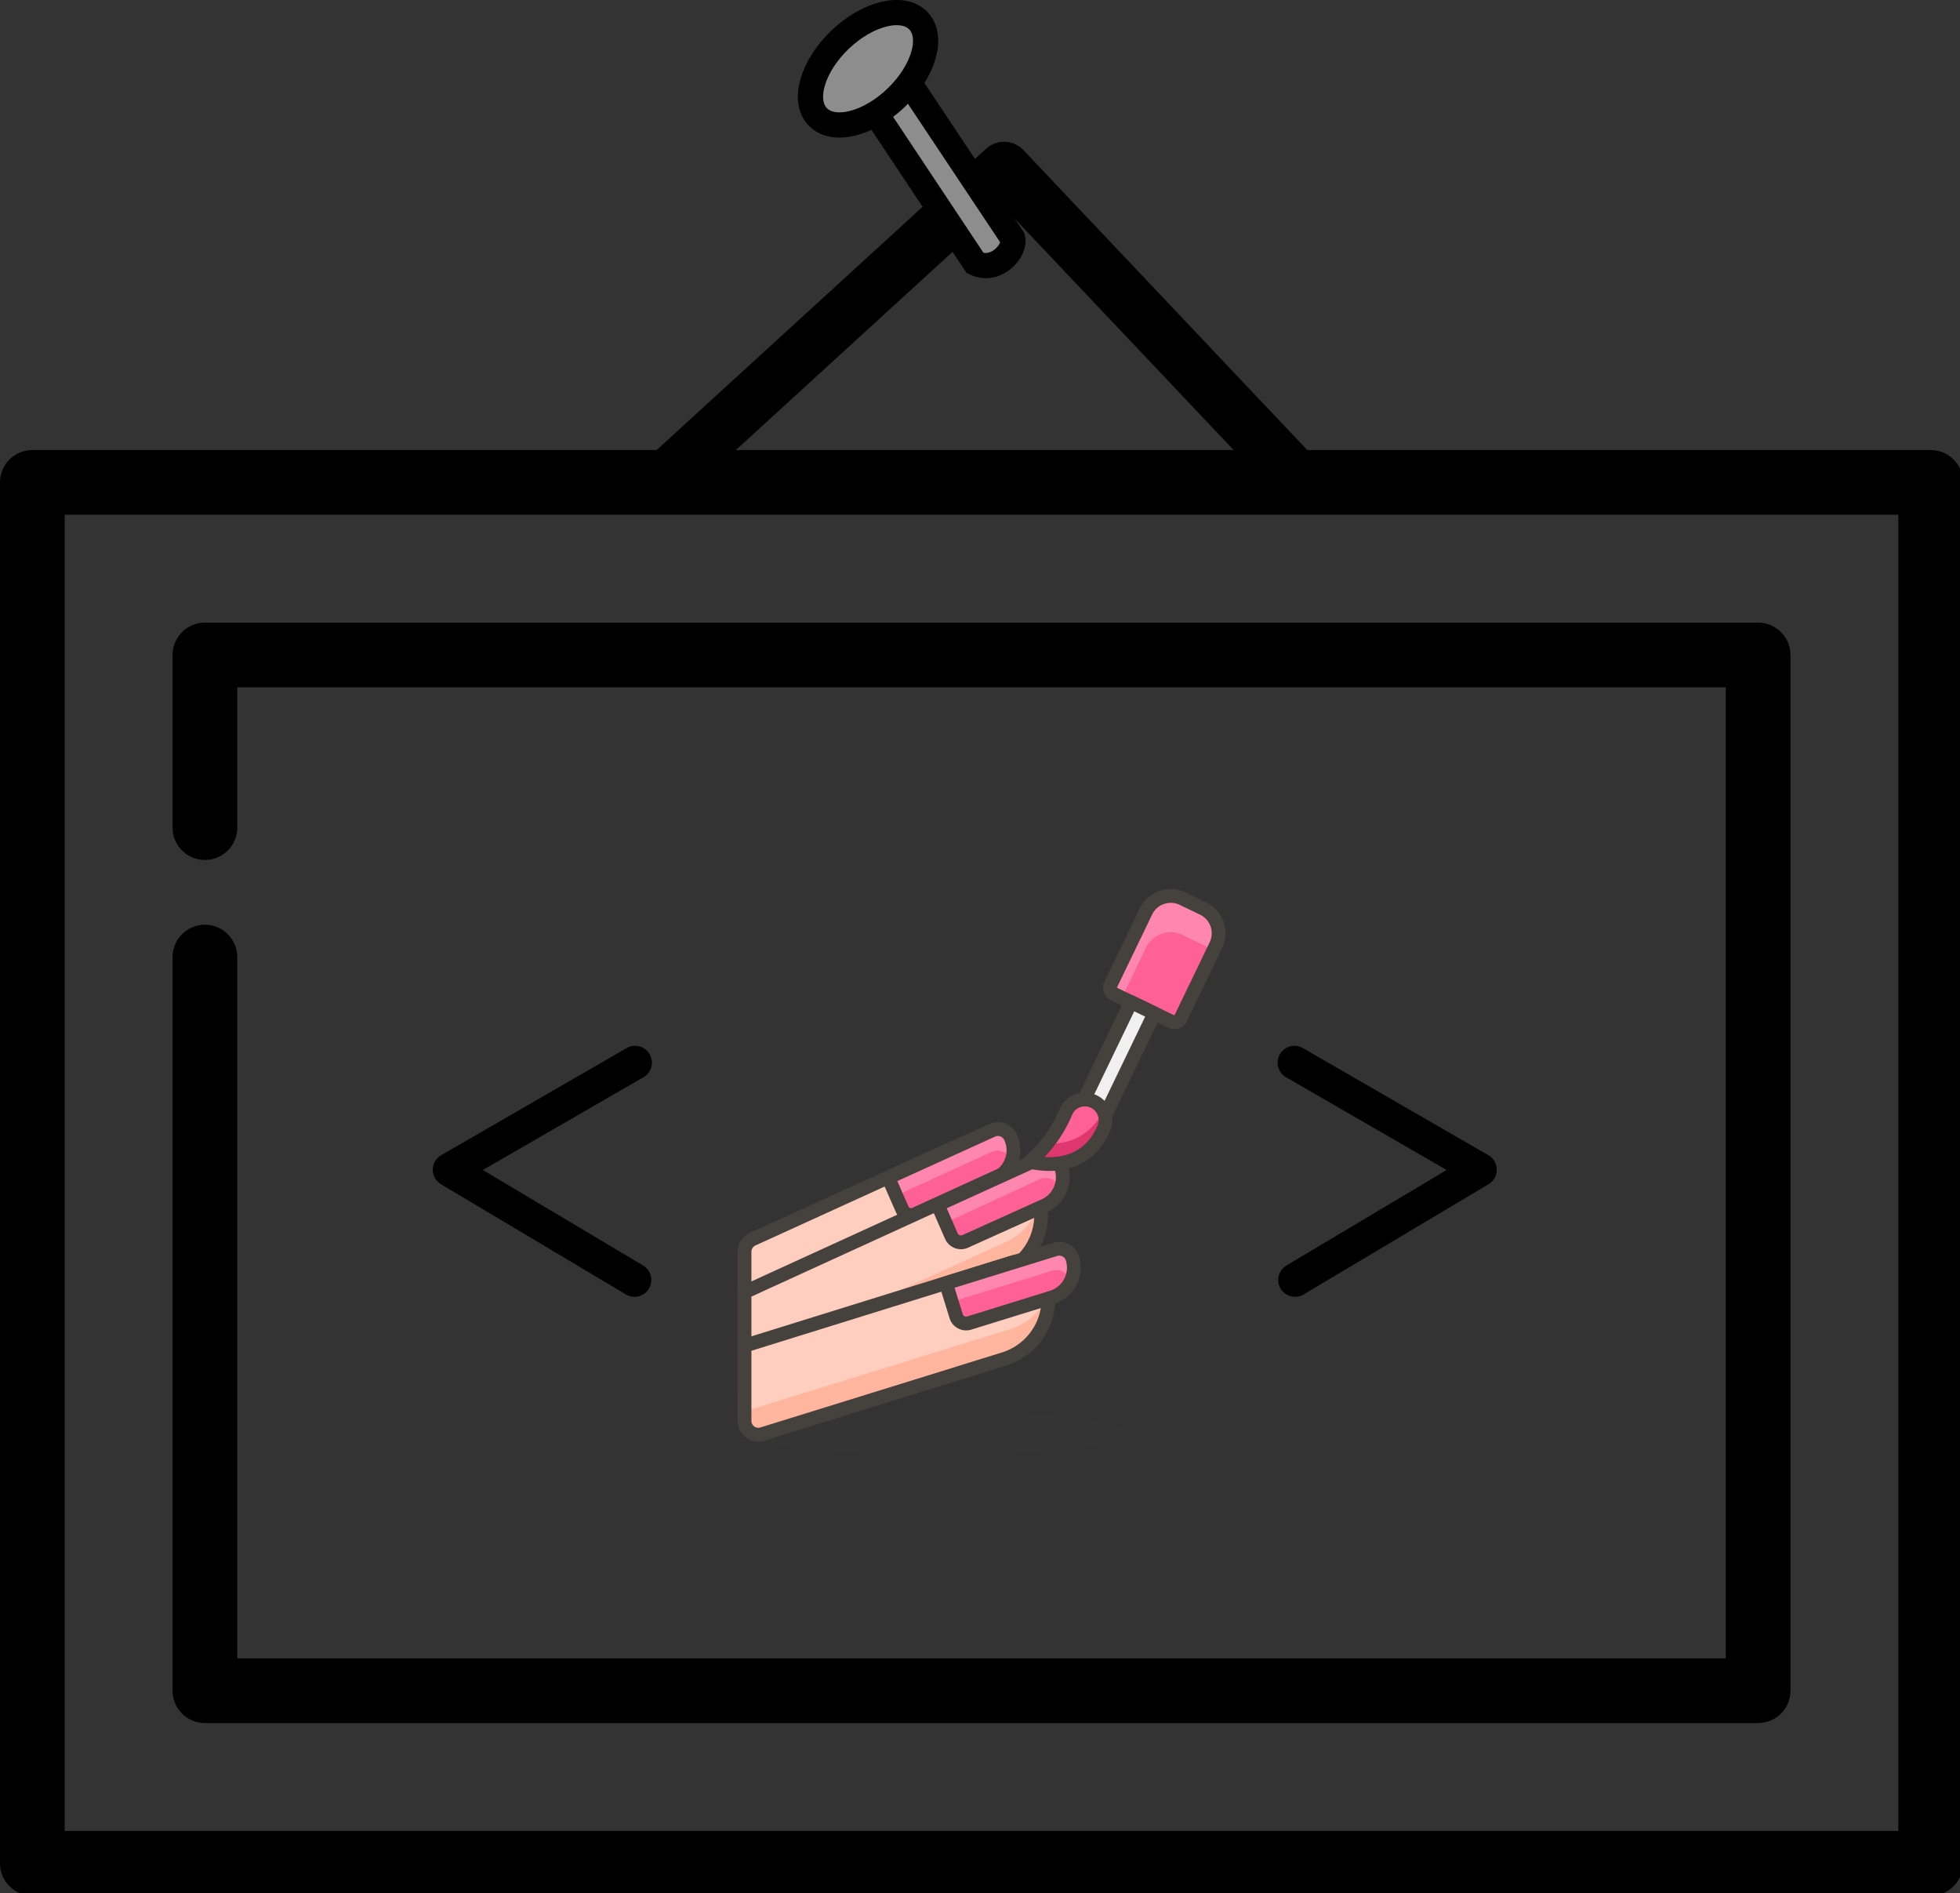 <?xml version="1.0" encoding="UTF-8" standalone="no"?>
<svg
   xmlns="http://www.w3.org/2000/svg"
   id="svg8"
   version="1.1"
   viewBox="0 0 120.385 116.244"
   height="116.244mm"
   width="120.385mm">
  <rect x="0" y="0" width="120.385" height="116.244" fill="#333333" stroke="none"/>
  <defs
     id="defs2">
    <style
       id="style4573">.cls-1{fill:#45413c;opacity:0.15;}.cls-2,.cls-6{fill:#ffcebf;}.cls-2,.cls-5,.cls-8{stroke:#45413c;stroke-linecap:round;stroke-linejoin:round;}.cls-3{fill:#ff6196;}.cls-4{fill:#ff87af;}.cls-5{fill:none;}.cls-7{fill:#ffb59e;}.cls-8{fill:#f0f0f0;}.cls-9{fill:#e0366f;}</style>
  </defs>
  <g
     transform="translate(-47.795,-84.844)"
     id="layer1">
    <g
       transform="matrix(0.265,0,0,0.265,48.664,96.578)"
       id="g4571">
      <g
         transform="translate(-3.287)"
         id="g4512">
        <path
           d="M 447.5,60 H 7.5 C 3.358,60 0,63.358 0,67.5 v 320 c 0,4.142 3.358,7.5 7.5,7.5 h 440 c 4.142,0 7.5,-3.358 7.5,-7.5 V 67.5 C 455,63.358 451.642,60 447.5,60 Z M 440,380 H 15 V 75 h 425 z"
           id="path4504" />
        <path
           d="m 47.5,355 h 360 c 4.142,0 7.5,-3.358 7.5,-7.5 v -240 c 0,-4.142 -3.358,-7.5 -7.5,-7.5 h -360 c -4.142,0 -7.5,3.358 -7.5,7.5 v 40 c 0,4.142 3.358,7.5 7.5,7.5 4.142,0 7.5,-3.358 7.5,-7.5 V 115 H 400 V 340 H 55 V 177.5 c 0,-4.142 -3.358,-7.5 -7.5,-7.5 -4.142,0 -7.5,3.358 -7.5,7.5 v 170 c 0,4.142 3.358,7.5 7.5,7.5 z"
           id="path4506" />
      </g>
      <g
         id="g4514" />
      <g
         id="g4516" />
      <g
         id="g4518" />
      <g
         id="g4520" />
      <g
         id="g4522" />
      <g
         id="g4524" />
      <g
         id="g4526" />
      <g
         id="g4528" />
      <g
         id="g4530" />
      <g
         id="g4532" />
      <g
         id="g4534" />
      <g
         id="g4536" />
      <g
         id="g4538" />
      <g
         id="g4540" />
      <g
         id="g4542" />
      <g
         transform="matrix(3.198,0,0,3.198,146.893,151.853)"
         id="g4648">
        <ellipse
           style="opacity:0.15;fill:#45413c"
           id="_Ellipse_"
           data-name="&lt;Ellipse&gt;"
           class="cls-1"
           cx="20.93"
           cy="42.5"
           rx="13.5"
           ry="1.5" />
        <path
           style="fill:#ffcebf;stroke:#45413c;stroke-linecap:round;stroke-linejoin:round"
           id="_Path_"
           data-name="&lt;Path&gt;"
           class="cls-2"
           d="m 24.56,22.85 a 4.58,4.58 0 0 1 -2.28,6.07 L 7,35.87 v -6.5 A 1,1 0 0 1 7.59,28.46 L 22,21.89 a 1.92,1.92 0 0 1 2.56,0.96 z" />
        <path
           style="fill:#ff6196"
           class="cls-3"
           d="m 19.42,26.65 a 0.75,0.75 0 0 1 -1,-0.37 l -1,-2.28 7.54,-3.43 a 1,1 0 0 1 1.32,0.5 2.24,2.24 0 0 1 -1.12,3 z"
           id="path4581" />
        <path
           style="fill:#ff87af"
           class="cls-4"
           d="m 24.93,22.13 a 1,1 0 0 1 1.32,0.49 1.11,1.11 0 0 1 0.07,0.16 2.26,2.26 0 0 0 -0.07,-1.71 1,1 0 0 0 -1.32,-0.5 L 17.39,24 18,25.29 Z"
           id="path4583" />
        <path
           style="fill:none;stroke:#45413c;stroke-linecap:round;stroke-linejoin:round"
           class="cls-5"
           d="m 19.42,26.65 a 0.75,0.75 0 0 1 -1,-0.37 l -1,-2.28 7.54,-3.43 a 1,1 0 0 1 1.32,0.5 2.24,2.24 0 0 1 -1.12,3 z"
           id="path4585" />
        <path
           style="fill:#ffcebf"
           class="cls-6"
           d="m 7,39.44 18.81,-8.56 a 4.59,4.59 0 0 0 2.29,-6.06 1.93,1.93 0 0 0 -2.55,-1 L 7,32.3 Z"
           id="path4587" />
        <path
           style="fill:#ffb59e"
           class="cls-7"
           d="m 28.41,25.79 a 4.55,4.55 0 0 1 -2.52,2.9 L 7,37.28 v 2.16 l 18.81,-8.56 a 4.58,4.58 0 0 0 2.6,-5.09 z"
           id="path4589" />
        <path
           style="fill:none;stroke:#45413c;stroke-linecap:round;stroke-linejoin:round"
           class="cls-5"
           d="m 7,39.44 18.81,-8.56 a 4.59,4.59 0 0 0 2.29,-6.06 1.93,1.93 0 0 0 -2.55,-1 L 7,32.3 Z"
           id="path4591" />
        <path
           style="fill:#ff6196"
           class="cls-3"
           d="m 23,28.62 a 0.76,0.76 0 0 1 -1,-0.37 l -1,-2.28 7.54,-3.43 a 1,1 0 0 1 1.32,0.49 2.25,2.25 0 0 1 -1.12,3 z"
           id="path4593" />
        <path
           style="fill:#ff87af"
           class="cls-4"
           d="M 28.46,24.09 A 1.1,1.1 0 0 1 29.85,24.74 2.26,2.26 0 0 0 29.78,23 1,1 0 0 0 28.46,22.51 L 20.92,26 21.5,27.29 Z"
           id="path4595" />
        <path
           style="fill:none;stroke:#45413c;stroke-linecap:round;stroke-linejoin:round"
           class="cls-5"
           d="m 23,28.62 a 0.76,0.76 0 0 1 -1,-0.37 l -1,-2.28 7.54,-3.43 a 1,1 0 0 1 1.32,0.49 2.25,2.25 0 0 1 -1.12,3 z"
           id="path4597" />
        <path
           style="fill:#ffcebf"
           class="cls-6"
           d="m 7,41.63 a 1,1 0 0 0 1.3,0.95 l 17.53,-5.44 a 4.59,4.59 0 0 0 3,-5.73 1.93,1.93 0 0 0 -2.41,-1.27 L 7,36.18 v 0 z"
           id="path4599" />
        <path
           style="fill:#ffb59e"
           class="cls-7"
           d="M 26.2,35 7,40.94 v 0.69 a 1,1 0 0 0 1.3,0.95 L 25.83,37.14 A 4.58,4.58 0 0 0 29.06,32.42 4.59,4.59 0 0 1 26.2,35 Z"
           id="path4601" />
        <path
           style="fill:none;stroke:#45413c;stroke-linecap:round;stroke-linejoin:round"
           class="cls-5"
           d="m 7,41.63 a 1,1 0 0 0 1.3,0.95 l 17.53,-5.44 a 4.59,4.59 0 0 0 3,-5.73 1.93,1.93 0 0 0 -2.41,-1.27 L 7,36.18 v 0 z"
           id="path4603" />
        <path
           style="fill:#ff6196"
           class="cls-3"
           d="m 23.28,34.54 a 0.76,0.76 0 0 1 -0.94,-0.5 L 21.6,31.65 29.51,29.2 a 1,1 0 0 1 1.26,0.66 2.26,2.26 0 0 1 -1.49,2.82 z"
           id="path4605" />
        <path
           style="fill:#ff87af"
           class="cls-4"
           d="m 29.32,30.74 a 1,1 0 0 1 1.25,0.66 0.94,0.94 0 0 1 0,0.16 2.22,2.22 0 0 0 0.16,-1.7 1,1 0 0 0 -1.26,-0.66 L 21.6,31.65 22,33 Z"
           id="path4607" />
        <path
           style="fill:none;stroke:#45413c;stroke-linecap:round;stroke-linejoin:round"
           class="cls-5"
           d="m 23.28,34.54 a 0.76,0.76 0 0 1 -0.94,-0.5 L 21.6,31.65 29.51,29.2 a 1,1 0 0 1 1.26,0.66 2.26,2.26 0 0 1 -1.49,2.82 z"
           id="path4609" />
        <path
           style="fill:#ff6196"
           id="_Rectangle_"
           data-name="&lt;Rectangle&gt;"
           class="cls-3"
           d="m 36.86,3.73 h 1.63 a 2,2 0 0 1 2,2 v 5.88 a 0.5,0.5 0 0 1 -0.5,0.5 h -4.63 a 0.5,0.5 0 0 1 -0.5,-0.5 V 5.73 a 2,2 0 0 1 2,-2 z"
           transform="rotate(25.74,37.685,7.923)" />
        <path
           style="fill:#ff87af"
           id="_Path_2"
           data-name="&lt;Path&gt;"
           class="cls-4"
           d="m 33.77,10.69 0.58,0.28 1.74,-3.62 a 2,2 0 0 1 2.67,-0.93 l 1.47,0.71 a 2,2 0 0 1 0.68,0.55 L 41.16,7.17 A 2,2 0 0 0 40.23,4.5 L 38.76,3.8 A 2,2 0 0 0 36.09,4.73 L 33.54,10 a 0.5,0.5 0 0 0 0.23,0.69 z" />
        <path
           style="fill:none;stroke:#45413c;stroke-width:1;stroke-linecap:round;stroke-linejoin:round;stroke-miterlimit:4;stroke-dasharray:none"
           id="_Rectangle_2"
           data-name="&lt;Rectangle&gt;"
           class="cls-5"
           d="m 36.86,3.73 h 1.63 a 2,2 0 0 1 2,2 v 5.88 a 0.5,0.5 0 0 1 -0.5,0.5 h -4.63 a 0.5,0.5 0 0 1 -0.5,-0.5 V 5.73 a 2,2 0 0 1 2,-2 z"
           transform="rotate(25.74,37.685,7.923)" />
        <rect
           style="fill:#f0f0f0;stroke:#45413c;stroke-linecap:round;stroke-linejoin:round"
           id="_Rectangle_3"
           data-name="&lt;Rectangle&gt;"
           class="cls-8"
           x="33.02"
           y="11.26"
           width="1.88"
           height="8.75"
           transform="rotate(25.74,33.967,15.634)" />
        <path
           style="fill:#ff6196"
           id="_Path_3"
           data-name="&lt;Path&gt;"
           class="cls-3"
           d="m 33,20.53 c -0.64,1.45 -2.18,3 -5.35,2.32 a 9.45,9.45 0 0 0 2.65,-3.63 1.501,1.501 0 1 1 2.7,1.31 z" />
        <path
           style="fill:#e0366f"
           id="_Path_4"
           data-name="&lt;Path&gt;"
           class="cls-9"
           d="m 29,21.52 a 6.9,6.9 0 0 1 -1.32,1.33 c 3.17,0.67 4.71,-0.87 5.35,-2.32 A 1.54,1.54 0 0 0 33,19.14 4.05,4.05 0 0 1 29,21.52 Z" />
        <path
           style="fill:none;stroke:#45413c;stroke-linecap:round;stroke-linejoin:round"
           id="_Path_5"
           data-name="&lt;Path&gt;"
           class="cls-5"
           d="m 33,20.53 c -0.64,1.45 -2.18,3 -5.35,2.32 a 9.45,9.45 0 0 0 2.65,-3.63 1.501,1.501 0 1 1 2.7,1.31 z" />
      </g>
      <path
         id="path4814"
         d="M 150.911,66.58 229.438,-5.231 297.197,66.361"
         style="fill:none;stroke:#000000;stroke-width:12.391;stroke-linecap:butt;stroke-linejoin:round;stroke-miterlimit:4;stroke-dasharray:none;stroke-opacity:1" />
      <g
         transform="matrix(1.546,-0.74,0.74,1.546,-389.996,-111.103)"
         id="g4842">
        <path
           style="fill:#8d8d8d;fill-opacity:1;stroke:#000000;stroke-width:3.409;stroke-linecap:butt;stroke-linejoin:miter;stroke-miterlimit:4;stroke-dasharray:none;stroke-opacity:1"
           d="m 285.999,191.342 4.268,30.239 c 1.878,2.426 5.713,0.907 6.021,-0.85 l -4.292,-30.21 z"
           id="path4830" />
        <ellipse
           transform="rotate(-18.032)"
           style="fill:#8d8d8d;fill-opacity:1;stroke:#000000;stroke-width:3.409;stroke-linejoin:round;stroke-miterlimit:4;stroke-dasharray:none;stroke-opacity:1"
           id="path4838"
           cx="215.051"
           cy="271.552"
           rx="9.407"
           ry="5.458" />
      </g>
      <path
         id="path4844"
         d="m 143.918,201.964 -42.989,24.82 42.852,25.537"
         style="fill:none;stroke:#000000;stroke-width:7.802;stroke-linecap:round;stroke-linejoin:round;stroke-miterlimit:4;stroke-dasharray:none;stroke-opacity:1" />
      <path
         id="path4844-6"
         d="m 296.744,201.964 42.989,24.82 -42.852,25.537"
         style="fill:none;stroke:#000000;stroke-width:7.802;stroke-linecap:round;stroke-linejoin:round;stroke-miterlimit:4;stroke-dasharray:none;stroke-opacity:1" />
    </g>
  </g>
</svg>
